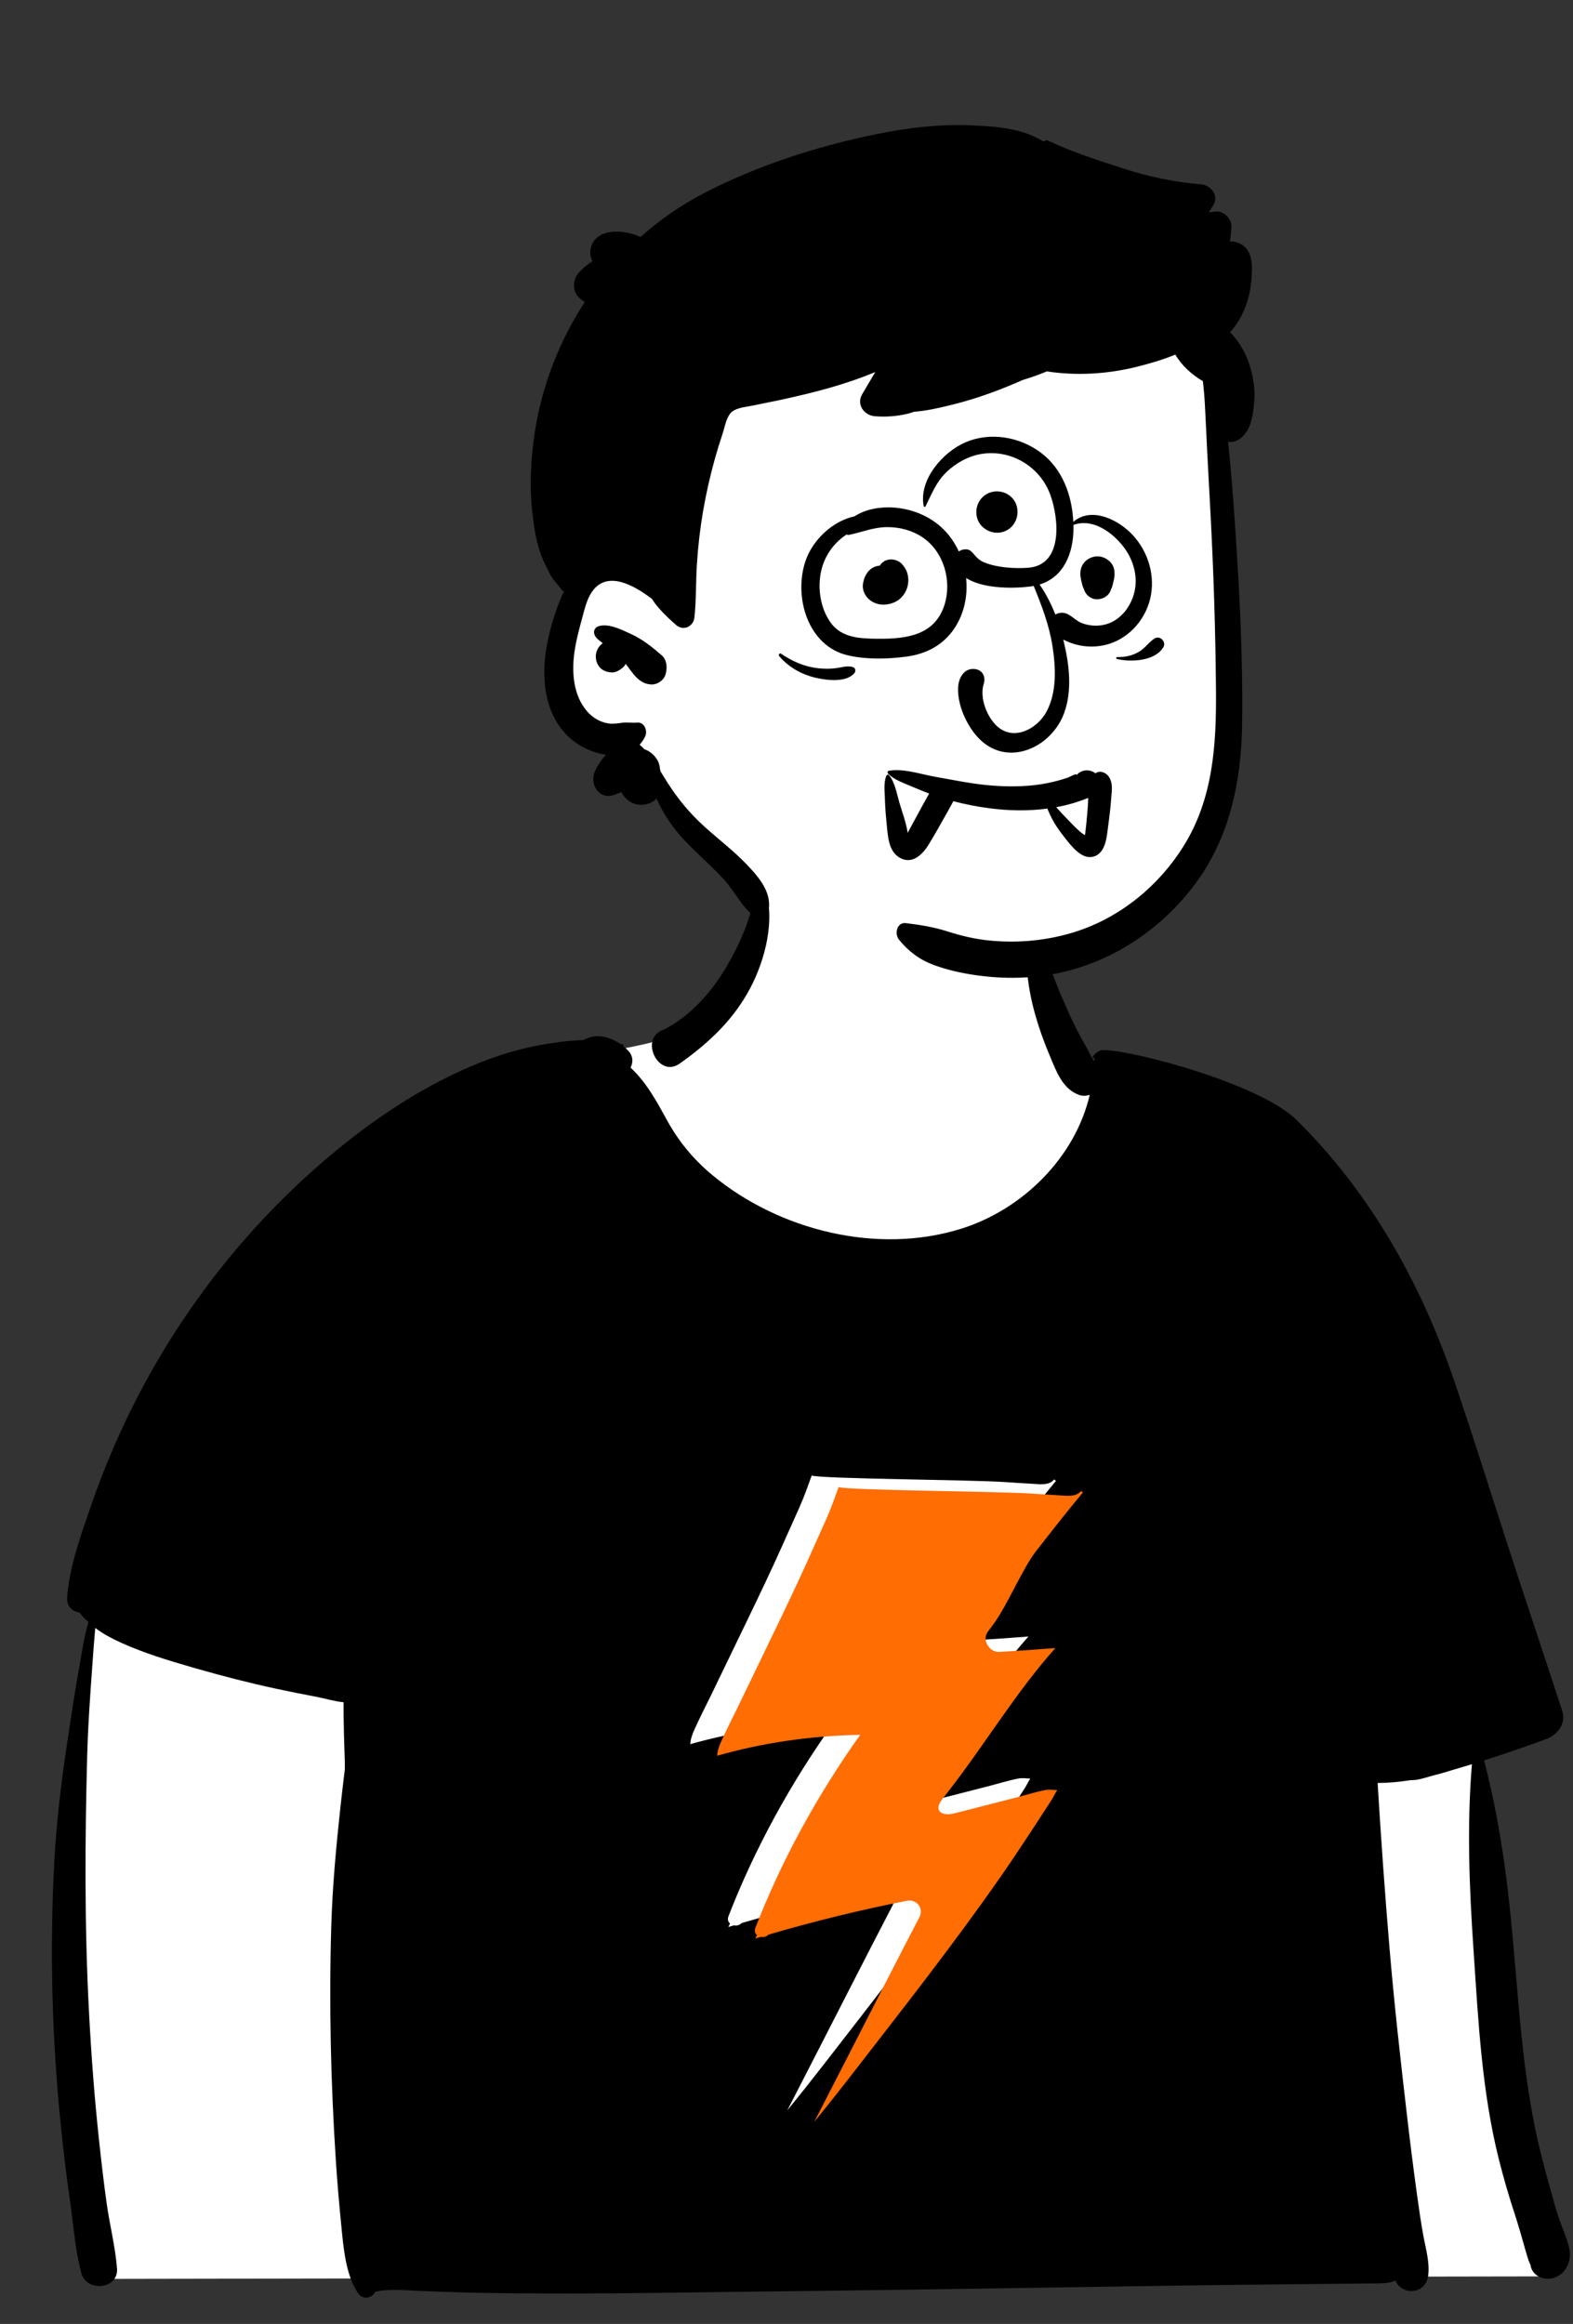 <svg width="818" height="1208" viewBox="0 0 818 1208" fill="none" xmlns="http://www.w3.org/2000/svg">
<rect x="0" y="0" width="818" height="1208" fill="#333333" stroke="none"/>
<path fill-rule="evenodd" clip-rule="evenodd" d="M48 825.797L764.472 882.675L765.222 887.544C777.228 965.734 783.292 1018.78 783.415 1046.68L783.417 1047.54C783.417 1075.2 791.91 1119.21 808.896 1179.54L809.947 1183.26L47 1184.59L38 1002.97L48 825.797ZM472.17 436.091C501.302 437.529 530.662 450.018 532.93 458C537.98 475.777 546.102 551.874 572.812 563.565C599.521 575.256 656.543 564.598 672.846 592.517C689.149 620.437 742.69 734.25 742.69 760.769C742.69 778.449 568.208 784.586 219.244 779.18C223.698 636.778 242.271 561.922 274.961 554.612L277.88 553.967C325.155 543.64 353.41 543.307 369.537 526.66C385.993 509.672 388.98 480.514 395.807 458C399.568 445.595 436.421 434.327 472.17 436.091Z" fill="white"/>
<path fill-rule="evenodd" clip-rule="evenodd" d="M536.057 480.597C536.167 480.512 536.278 480.487 536.397 480.547C538.667 481.637 539.137 483.817 539.917 486.087C541.057 489.407 542.377 492.647 543.597 495.937C546.028 502.537 548.347 509.127 551.057 515.617C553.837 522.297 556.717 528.857 560.017 535.307C561.607 538.427 563.317 541.487 565.057 544.527C566.257 546.637 567.377 549.537 568.957 551.517C569.077 550.887 569.247 550.287 569.447 549.727C569.238 549.827 569.037 549.937 568.847 550.057C568.447 550.307 567.967 549.807 568.207 549.417C569.067 547.997 570.187 547.037 571.467 546.387C575.007 542.457 653.036 561.212 674.367 582.277C713 620.428 739.077 667.597 756.227 717.777C765.697 745.467 774.417 773.427 783.427 801.267C792.947 830.707 802.887 860.017 812.427 889.437C814.517 895.907 809.957 901.787 804.197 903.917C793.467 907.877 782.657 911.607 771.757 915.057C777.047 935.367 780.747 956.107 783.407 976.907C788.897 1019.8 789.587 1063.56 798.238 1106C800.224 1115.74 802.737 1125.34 805.392 1134.92L806.007 1137.13C807.587 1142.75 809.028 1148.42 810.967 1153.92C812.637 1158.65 814.797 1163.42 815.967 1168.3C817.337 1174.04 815.317 1180.31 809.947 1183.26C805.637 1185.63 799.467 1184.65 796.867 1180.2C796.337 1179.29 796.017 1178.3 795.887 1177.3C795.497 1176.47 795.137 1175.62 794.817 1174.75C794.692 1174.41 794.582 1174.06 794.477 1173.72L794.167 1172.68C793.407 1170.2 792.707 1167.7 792.007 1165.2C790.867 1161.19 789.72 1157.19 788.452 1153.21L787.807 1151.23C784.667 1141.67 781.857 1132.03 779.407 1122.27C770.639 1087.27 768.779 1051.04 766.372 1015.17L766.247 1013.32C764.067 981.177 762.767 949.107 765.437 917.037L765.072 917.155V917.155L764.707 917.267C761.238 918.327 757.757 919.367 754.267 920.377C754.157 920.417 754.057 920.457 753.947 920.487C751.714 921.178 749.418 921.835 747.083 922.446L745.677 922.807L744.687 923.077L743.645 923.373C740.338 924.332 736.966 925.435 733.537 925.327C727.857 926.237 722.077 926.787 716.397 926.807C718.147 955.417 720.167 984.007 722.577 1012.57C724.997 1041.28 728.207 1069.88 731.537 1098.48C733.177 1112.61 734.937 1126.71 736.877 1140.79C737.857 1147.93 738.877 1155.03 740.177 1162.11C741.517 1169.35 743.887 1177.09 742.457 1184.41C742.427 1184.4 742.397 1184.39 742.367 1184.39C741.887 1186.51 740.607 1188.41 738.377 1189.72C734.287 1192.11 728.567 1190.71 726.217 1186.53C726.017 1186.18 725.827 1185.82 725.647 1185.45C723.238 1186.48 720.597 1186.88 717.357 1186.91L673.417 1187.35V1187.35C653.447 1187.55 633.477 1187.76 613.497 1188.05C550.768 1188.97 488.039 1190.04 425.31 1190.8L401.787 1191.07C366.507 1191.44 331.207 1192.17 295.927 1192.16C278.278 1192.16 260.647 1192.1 242.997 1191.67C234.447 1191.46 225.917 1191.13 217.377 1190.78L215.869 1190.71C209.052 1190.37 201.813 1189.74 195.147 1191.27C193.307 1194.85 188.607 1195.59 186.147 1191.93C180.525 1183.55 178.991 1171.87 177.953 1161.63L177.587 1157.95C176.437 1146.48 175.427 1135.01 174.677 1123.52C172.017 1082.81 171.047 1042.06 172.267 1001.27C172.887 980.477 174.797 959.807 177.057 939.137C177.767 932.687 178.507 926.247 179.307 919.817L179.321 917.53C179.322 916.799 179.317 916.102 179.297 915.447L179.098 909.242C178.932 904.071 178.778 898.897 178.714 893.722L178.687 890.617L178.657 884.837C173.717 884.367 168.447 882.727 164.187 881.937C157.278 880.647 150.387 879.257 143.517 877.787C129.757 874.827 116.147 871.327 102.627 867.457L99.752 866.631C87.276 863.036 74.629 859.203 62.827 853.827C58.207 851.717 53.597 849.337 49.547 846.217C49.307 849.497 48.937 852.767 48.717 856.017C48.278 862.447 47.757 868.857 47.327 875.287L46.916 881.405C46.24 891.598 45.632 901.782 45.357 912.007C44.137 956.607 43.927 1001.4 46.287 1045.97C47.457 1068.28 49.127 1090.59 51.537 1112.81C52.717 1123.74 53.967 1134.7 55.507 1145.59C57.097 1156.78 59.967 1167.9 60.847 1179.17C61.687 1190.04 45.067 1191.62 42.337 1181.68C39.068 1169.76 38.235 1156.9 36.512 1144.65L36.317 1143.29C34.407 1130.27 32.877 1117.2 31.557 1104.11C27 1058.96 25.817 1013.58 28.207 968.257C29.343 946.552 32.037 924.93 35.298 903.454L35.677 900.977C37.161 891.359 38.551 881.741 40.232 872.166L40.877 868.577C42.387 860.347 43.547 851.397 45.997 843.167L45.269 842.495C43.907 841.227 42.432 839.759 41.357 838.177C37.657 837.677 34.507 835.017 34.897 830.187C36.167 814.317 41.967 798.177 47.137 783.197C52.327 768.137 58.347 753.357 65.167 738.957C89.157 688.347 123.707 642.397 165.957 605.587C188.367 586.057 212.927 568.737 240.067 556.407C253.447 550.317 267.287 545.607 281.787 543.067C288.967 541.807 296.217 540.827 303.517 540.617C309.439 537.12 316.471 538.592 322.206 542.425L322.517 542.637H322.528L323.997 542.927V542.927C324.357 542.997 324.347 543.567 323.997 543.647C323.977 543.647 323.947 543.657 323.927 543.667C324.867 544.407 325.757 545.197 326.587 546.047C329.327 548.847 329.317 552.227 327.907 554.957C336.297 562.737 341.597 572.727 347.147 582.797C353.097 593.577 360.887 602.897 370.367 610.757C405.117 639.577 456.227 652.327 499.767 638.717C531.787 628.717 559.137 601.647 566.697 569.057C564.907 569.697 562.967 569.797 561.127 569.137C552.486 566.056 549.192 556.613 545.887 548.718L545.727 548.337C542.497 540.687 539.787 532.917 537.647 524.897C535.488 516.797 534.217 508.247 533.687 499.887C533.482 496.581 533.572 493.276 533.743 489.97L533.895 487.237C534.012 484.761 533.976 482.23 536.057 480.597ZM395.467 458.307C395.587 458.007 396.057 457.847 396.237 458.207C403.886 473.987 398.867 495.607 391.636 510.657C384.067 526.397 372.667 538.337 359.157 548.667C357.297 550.087 355.386 551.487 353.447 552.857C342.176 560.817 332.136 539.357 345.147 535.257C358.707 528.367 369.727 516.087 377.386 503.187C381.527 496.217 385.197 488.957 388.007 481.337C390.807 473.737 392.487 465.827 395.467 458.307Z" fill="black"/>
<path fill-rule="evenodd" clip-rule="evenodd" d="M525.007 799.969C517.617 809.41 509.797 828.62 502.617 838.23C501.587 839.609 500.577 840.99 499.577 842.379C496.597 846.549 500.577 852.929 505.477 852.66C515.267 852.139 525.047 851.41 534.827 850.67C514.737 873.059 498.057 900.87 479.607 924.589C478.357 926.179 477.127 927.78 475.897 929.379C471.227 935.469 475.907 938.23 482.287 936.589C483.607 936.25 484.927 935.91 486.247 935.58C495.527 933.2 504.797 930.82 514.077 928.45C519.207 927.129 524.367 925.5 529.567 924.49C531.707 924.08 533.757 924.42 535.777 924.53C534.807 926.009 533.447 928.679 533.177 929.089C530.147 933.809 527.097 938.509 524.027 943.189C518.047 952.29 512.037 961.379 505.807 970.309C481.507 1005.13 455.297 1038.37 429.317 1071.92C422.777 1080.36 416.147 1088.71 409.407 1096.98C409.437 1096.93 409.457 1096.88 409.487 1096.83C415.557 1085.01 421.627 1073.2 427.697 1061.38C439.237 1038.92 450.667 1016.4 462.327 994C462.927 992.83 463.537 991.67 464.147 990.5C466.567 985.859 462.597 981.04 457.627 982.019C433.381 986.796 409.37 992.666 385.657 999.617C384.59 1000.75 383.021 1001.09 381.62 1000.81C380.667 1001.1 379.71 1001.37 378.757 1001.66C379.046 1001.06 379.345 1000.47 379.636 999.871C378.667 999.029 378.185 997.726 378.815 996.099C392.46 960.891 411.168 926.902 433.334 895.774C432.442 895.791 431.552 895.804 430.657 895.83C406.327 896.49 382.457 899.98 359.007 906.609C358.897 904.439 360.207 901.08 360.917 899.48C363.757 893.089 367.017 886.849 370.067 880.559C376.307 867.639 382.547 854.73 388.787 841.809C394.887 829.189 400.937 816.53 406.677 803.73C409.687 797.019 412.697 790.299 415.697 783.58C418.147 778.109 420.077 772.599 422.107 767C428.067 768.75 504.597 769.129 523.197 770.42C527.757 770.74 532.327 771.03 536.897 771.28C540.537 771.49 545.667 772.29 548.177 769L549.127 769.799C540.867 779.679 532.947 789.83 525.007 799.969V799.969Z" fill="white"/>
<path fill-rule="evenodd" clip-rule="evenodd" d="M539.007 805.969C531.617 815.41 523.797 834.62 516.617 844.23C515.587 845.609 514.577 846.99 513.577 848.379C510.597 852.549 514.577 858.929 519.477 858.66C529.267 858.139 539.047 857.41 548.827 856.67C528.737 879.059 512.057 906.87 493.607 930.589C492.357 932.179 491.127 933.78 489.897 935.379C485.227 941.469 489.907 944.23 496.287 942.589C497.607 942.25 498.927 941.91 500.247 941.58C509.527 939.2 518.797 936.82 528.077 934.45C533.207 933.129 538.367 931.5 543.567 930.49C545.707 930.08 547.757 930.42 549.777 930.53C548.807 932.009 547.447 934.679 547.177 935.089C544.147 939.809 541.097 944.509 538.027 949.189C532.047 958.29 526.037 967.379 519.807 976.309C495.507 1011.13 469.297 1044.37 443.317 1077.92C436.777 1086.36 430.147 1094.71 423.407 1102.98C423.437 1102.93 423.457 1102.88 423.487 1102.83C429.557 1091.01 435.627 1079.2 441.697 1067.38C453.237 1044.92 464.667 1022.4 476.327 1000C476.927 998.83 477.537 997.67 478.147 996.5C480.567 991.859 476.597 987.04 471.627 988.019C447.381 992.796 423.37 998.666 399.657 1005.62C398.59 1006.75 397.021 1007.09 395.62 1006.81C394.667 1007.1 393.71 1007.37 392.757 1007.66C393.046 1007.06 393.345 1006.47 393.636 1005.87C392.667 1005.03 392.185 1003.73 392.815 1002.1C406.46 966.891 425.168 932.902 447.334 901.774C446.442 901.791 445.552 901.804 444.657 901.83C420.327 902.49 396.457 905.98 373.007 912.609C372.897 910.439 374.207 907.08 374.917 905.48C377.757 899.089 381.017 892.849 384.067 886.559C390.307 873.639 396.547 860.73 402.787 847.809C408.887 835.189 414.937 822.53 420.677 809.73C423.687 803.019 426.697 796.299 429.697 789.58C432.147 784.109 434.077 778.599 436.107 773C442.067 774.75 518.597 775.129 537.197 776.42C541.757 776.74 546.327 777.03 550.897 777.28C554.537 777.49 559.667 778.29 562.177 775L563.127 775.799C554.867 785.679 546.947 795.83 539.007 805.969V805.969Z" fill="#FF6D03"/>
<path fill-rule="evenodd" clip-rule="evenodd" d="M633.529 304.003C631.376 285.088 634.162 245.552 634.349 243.15C635.529 227.965 628.414 168.002 614.964 173.527C592.402 155.666 562.351 151.722 534.251 149.838C475.884 145.924 413.791 154.909 368.721 194.189C346.432 214.588 324.733 244.257 326.477 275.149C306.226 304.431 277.677 344.598 302.909 378.831C311.485 389.768 325.117 393.841 335.891 402.124C357.563 419.604 371.159 444.69 393.036 462.066C450.997 514.149 549.414 525.029 606.36 465.789C650.395 422.885 643.275 358.699 635.529 304.003C630.322 267.23 637.729 340.904 633.529 304.003Z" fill="white"/>
<path fill-rule="evenodd" clip-rule="evenodd" d="M456.28 69.625C471.89 66.475 487.919 64.515 503.86 65.105L505.089 65.153C517.083 65.632 532.273 66.693 542.736 73.667C543.338 73.063 544.306 72.753 545.184 73.172C557.618 79.107 571.294 83.398 584.386 87.662C597.418 91.905 610.938 94.706 624.597 95.835C629.736 96.26 634.134 101.809 630.88 106.786C630.106 107.972 629.352 109.17 628.601 110.371C629.857 110.24 631.113 110.105 632.369 109.978C636.502 109.562 640.631 113.973 640.386 117.997C640.233 120.528 639.96 123.029 639.556 125.5C641.13 125.467 642.695 125.703 644.207 126.342C651.863 129.575 651.33 138.694 650.757 145.632C649.963 155.26 646.362 165.458 639.676 172.664C644.668 177.849 648.202 184.041 650.31 191.395C651.839 196.765 652.69 202.485 652.27 208.075L652.136 209.749C651.617 215.815 650.584 222.531 646.22 226.895C643.98 229.145 641.22 229.965 638.589 229.705C640.18 243.685 641.2 257.745 642.16 271.755L642.61 278.451C644.752 310.831 646.361 343.422 645.94 375.855C645.549 406.165 639.56 435.585 620.97 460.195C604.039 482.605 579.73 499.125 552.23 505.405C537.41 508.795 522.28 509.035 507.28 506.875C500.009 505.825 492.69 504.215 485.789 501.675C478.15 498.855 472.66 494.705 467.52 488.485C465.089 485.535 466.259 479.255 471.1 479.845C478.421 480.733 485.105 481.803 492.124 483.968L493.129 484.285C500.12 486.525 507.36 488.195 514.669 488.905C529.64 490.355 544.839 488.895 559.18 484.355C582.53 476.955 602.64 460.465 615.53 439.745C630.83 415.185 632.56 387.305 632.339 359.065C632.102 328.077 631.094 297.07 629.449 266.114L629.169 260.955C628.299 245.025 627.459 229.085 626.72 213.145C626.49 208.145 626.14 203.105 625.509 198.115C619.74 194.735 614.57 190.075 611.2 184.325C604.43 187.125 597.31 189.145 590.759 190.755C575.585 194.487 559.831 195.393 544.386 193.056C540.22 194.777 535.971 196.29 531.657 197.592C530.491 198.109 529.325 198.617 528.16 199.115C517.759 203.565 507.209 207.335 496.23 210.095L493.533 210.768C487.755 212.192 481.479 213.595 475.33 214.035C474.32 214.425 473.23 214.755 472.039 215.045C466.44 216.405 460.629 216.835 454.89 216.355C449.299 215.885 445.259 210.235 448.339 204.945C450.589 201.085 452.86 197.235 455.15 193.395C447.18 196.715 438.95 199.475 430.65 201.815C422.27 204.175 413.77 206.165 405.259 207.995C400.709 208.965 396.14 209.825 391.6 210.795C388.35 211.485 383.36 211.845 380.709 213.985C377.78 216.335 376.95 221.815 375.839 225.195C374.379 229.585 373.009 233.995 371.759 238.455C369.27 247.355 367.23 256.385 365.65 265.505C364.07 274.635 363.009 283.855 362.419 293.105C361.83 302.345 362.089 311.645 361.14 320.845C360.629 325.725 355.39 328.235 351.52 324.825C351.066 324.425 350.608 324.021 350.155 323.612L349.48 322.995C346.169 319.995 342.959 316.815 340.31 313.235C339.83 312.575 339.37 311.885 338.94 311.185C338.87 311.185 338.81 311.165 338.74 311.115L338.006 310.562C329.918 304.543 316.406 296.694 308.52 306.695C306.007 309.881 304.72 313.938 303.653 317.851L301.779 324.856C300.567 329.428 299.426 334.026 298.759 338.705C297.249 349.185 298.009 361.265 305.22 369.665C308.1 373.025 312.07 375.425 316.499 376.055C318.97 376.395 321.41 375.975 323.86 375.665C326.35 375.355 328.749 375.855 331.24 375.615C335.2 375.225 336.93 379.965 335.45 382.945C334.65 384.545 333.709 385.925 332.64 387.095C333.499 387.835 334.32 388.635 335.11 389.475C337.45 390.225 339.549 391.835 341.12 393.965C342.39 395.685 343.049 397.555 343.16 399.525C343.299 400.015 343.419 400.515 343.53 401.025L345.675 404.507C346.147 405.271 346.617 406.025 347.089 406.765C352.549 415.365 358.61 422.645 366.14 429.505C373.39 436.105 381.259 442.015 388.07 449.095L388.872 449.936C395.222 456.627 401.915 464.726 399.43 474.455C398.79 476.955 395.299 478.755 393.02 477.065C385.69 471.625 381.999 463.005 375.78 456.405C369.379 449.605 362.289 443.495 355.87 436.715C349.799 430.315 345.009 423.065 341.4 415.085C339.959 416.675 337.86 417.805 334.95 418.245C329.95 418.995 325.289 416.065 323.11 411.735C321.709 412.355 320.28 412.915 318.839 413.355C311.259 415.675 306.49 407.245 309.35 401.015C310.879 397.675 312.789 394.775 315.16 392.335C307.749 391.315 300.209 387.485 295.339 382.705C283.12 370.695 281.44 352.645 284.19 336.595C285.65 328.085 288.169 319.475 291.44 311.485C292.009 310.095 292.62 308.695 293.289 307.315C292.919 307.305 292.539 307.145 292.299 306.835C290.089 303.815 287.4 301.345 285.759 297.965C284.249 294.865 282.57 291.725 281.379 288.495C278.93 281.885 277.73 274.425 276.93 267.435C275.28 253.125 275.919 238.905 278.11 224.685C281.839 200.465 290.847 177.287 304.118 156.949C303.395 156.569 302.703 156.111 302.058 155.569L301.739 155.291L301.221 154.823C297.434 151.396 297.761 144.973 301.221 141.502L302.314 140.407C303.698 139.032 304.891 137.943 307.126 136.446C307.456 136.225 307.793 136.017 308.134 135.823C306.964 133.661 306.558 131.133 307.373 128.344C310.213 118.628 324.193 118.972 333.054 123.209C342.857 114.46 353.727 106.865 365.509 100.715C393.57 86.075 425.299 75.865 456.28 69.625ZM311.23 325.525C316.47 323.815 323.43 327.405 328.14 329.565C334.11 332.305 339.19 336.355 344.11 340.635C346.56 342.775 346.999 346.275 346.39 349.265C346.329 349.565 346.27 349.875 346.199 350.185C345.549 353.375 341.989 355.885 338.839 355.795C332.249 355.615 329.11 349.925 325.379 345.105C324.94 345.885 324.39 346.605 323.709 347.145L323.249 347.505C321.701 348.684 319.995 349.626 317.949 349.535C316.499 349.465 315.11 349.095 313.829 348.425C310.629 346.735 309.22 342.595 310.089 339.225C310.629 337.105 311.869 335.445 313.489 334.295L312.885 333.882C311.593 332.983 310.415 332.035 309.497 330.636L309.289 330.305H309.369C308.369 328.585 309.02 326.245 311.23 325.525Z" fill="black"/>
<path fill-rule="evenodd" clip-rule="evenodd" d="M462.162 400.672C469.415 399.272 478.438 402.322 485.671 403.658L486.21 403.755C494.981 405.287 503.733 407.139 512.601 408.043C521.067 408.908 529.713 409.063 538.18 408.09C542.246 407.622 546.277 406.826 550.227 405.758C551.917 405.301 553.593 404.791 555.249 404.225L555.437 404.153C556.653 403.651 559.943 401.758 559.904 402.813C560.829 401.746 562.103 400.989 563.502 400.621C565.476 400.102 568.01 400.589 569.662 401.985C571.811 400.283 575.035 401.504 576.476 403.542C578.948 407.037 578.143 411.134 577.824 415.188L577.797 415.546C577.526 419.368 577.111 423.164 576.599 426.957L576.373 428.583C575.576 434.194 575.357 443.448 568.558 445.287C563.181 446.743 558.26 441.21 554.794 436.819L552.896 434.387C550.649 431.536 548.609 428.601 546.965 425.36C546.216 423.885 545.492 422.374 544.865 420.843C544.786 420.65 544.728 420.477 544.668 420.303C534.696 421.645 524.488 421.453 514.49 420.135C508.16 419.3 501.924 418.094 495.782 416.474L493.011 421.483C489.769 427.324 486.48 433.147 483.022 438.856L482.754 439.291C479.518 444.44 474.099 449.596 467.692 445.74C461.959 442.288 461.715 434.436 461.111 428.577C460.708 424.663 460.381 420.723 460.224 416.787L460.167 415.101C460.064 411.285 459.443 406.862 460.91 403.293C461.123 402.773 461.87 402.373 462.32 402.92C465.385 406.646 466.312 412.421 467.636 416.994C469.11 422.082 471.245 427.639 472.011 432.917L472.225 432.545V432.545C472.98 431.112 473.75 429.686 474.523 428.262L476.843 423.991C478.924 420.135 481.043 416.303 483.181 412.48C480.74 411.563 478.321 410.577 475.912 409.576L470.445 407.29C467.322 405.971 464.138 404.482 461.79 402.082C461.374 401.657 461.519 400.795 462.162 400.672ZM565.88 414.76C560.493 416.95 554.921 418.53 549.248 419.578C549.614 419.953 549.979 420.328 550.319 420.722C551.654 422.267 553.071 423.751 554.495 425.218L555.35 426.097C557.532 428.336 560.81 432.023 564.155 434.166L564.336 433.199C564.366 433.032 564.389 432.887 564.401 432.775L564.758 429.594C564.815 429.064 564.871 428.533 564.924 428.002C565.212 425.133 565.441 422.258 565.681 419.385C565.807 417.871 565.837 416.316 565.88 414.76ZM502.13 229.893C514.96 224.413 530.187 227 541.238 235.278C552.546 243.749 557.491 257.521 558.145 271.261C567.088 263.625 579.967 269.405 587.499 276.56C596.191 284.817 600.587 297.278 598.561 309.104C596.542 320.89 588.013 331.288 576.474 334.793C570.953 336.47 564.8 336.508 559.246 334.948C557.36 334.417 555.049 333.595 552.914 332.45C553.036 332.94 553.16 333.431 553.276 333.92C556.047 345.649 557.618 358.833 553.46 370.432C546.777 389.071 523.04 399.505 508.22 382.961C502.401 376.466 497.878 366.294 498.23 357.439C498.415 352.786 501.051 347.403 506.493 347.718C510.713 347.961 512.714 351.493 511.634 355.23L511.568 355.446C509.28 362.591 513.186 372.915 518.845 377.788C527.523 385.261 539.432 378.758 544.177 369.995C549.707 359.782 549.034 346.688 547.266 335.577C545.53 324.667 541.659 314.688 537.55 304.593C537.114 304.672 536.672 304.745 536.22 304.806C528.048 305.915 511.421 306.333 502.392 300.413C503.362 309.55 501.459 318.956 496.268 326.693C490.484 335.315 481.77 339.878 471.628 341.276C461.778 342.636 450.36 342.911 440.635 340.577C419.926 335.607 412.624 310.04 418.887 291.584C422.592 280.667 432.93 270.848 444.421 268.368C450.341 264.474 458.29 263.321 465.122 263.852C475.326 264.647 485.376 269.056 492.21 276.799C494.821 279.757 496.968 283.106 498.623 286.69C499.179 286.252 499.827 285.923 500.559 285.751C501.702 285.483 502.702 285.423 503.82 285.817C504.377 286.014 505.18 286.71 505.663 287.162L506.767 288.458C508.119 290.034 509.406 291.357 511.814 292.337C518.528 295.07 527.634 295.663 534.767 295.104C552.967 293.68 550.675 269.573 546.192 257.188C540.882 242.516 525.662 233.389 510.178 235.995C503.525 237.114 497.178 240.655 492.308 245.282C486.872 250.448 484.544 256.688 481.283 263.227C481.09 263.614 480.424 263.53 480.341 263.103C477.661 249.315 490.369 234.917 502.13 229.893ZM405.194 341.055C404.641 340.406 405.367 339.265 406.159 339.803C411.96 343.744 418.411 346.588 425.424 347.357C428.718 347.717 432.038 347.742 435.319 347.237C438.114 346.805 440.633 345.953 443.423 346.723C444.908 347.133 445.178 348.856 444.271 349.936C440.056 354.953 429.679 353.613 424.021 352.268C416.704 350.53 410.071 346.785 405.194 341.055ZM600.406 331.895C603.254 330.13 606.644 333.625 604.96 336.448C600.636 343.691 588.103 344.281 580.832 342.547C580.263 342.413 580.393 341.52 580.969 341.536C585.148 341.639 588.925 340.836 592.525 338.656C595.601 336.793 597.436 333.735 600.406 331.895ZM461.443 273.996L460.872 274.001C454.224 274.108 448.136 276.643 441.73 277.983C441.199 278.095 440.666 278.038 440.185 277.862C432.383 283.067 427.005 291.251 426.275 302.02C425.769 309.479 427.59 317.606 432.019 323.727C437.06 330.693 445.181 331.769 453.178 331.976L453.991 331.995C469.109 332.29 485.741 331.397 491.13 314.495C495.118 301.986 490.859 286.8 479.75 279.307C474.355 275.668 467.911 273.99 461.443 273.996ZM583.242 282.967L582.798 282.449C576.869 275.646 567.467 269.449 558.198 272.876L558.225 274.021C558.228 274.213 558.23 274.404 558.23 274.595C558.202 287.733 553.111 299.994 540.598 303.849C543.955 308.638 546.652 313.952 548.812 319.467C549.574 318.969 550.501 318.653 551.577 318.544C555.982 318.098 558.506 322.235 562.326 323.778C565.902 325.224 569.958 325.597 573.733 324.85C581.991 323.217 587.785 316.096 589.815 308.194C592.11 299.261 589.078 289.896 583.242 282.967ZM457.535 294.024C460.288 289.372 467.082 290.045 469.805 294.146L469.936 294.351L469.965 294.313C474.501 300.191 472.309 309.475 465.723 312.78C460.44 315.429 453.721 314.734 450.209 309.577C449.422 308.421 448.917 307.061 448.732 305.684C448.606 304.747 448.678 303.811 448.888 302.88L448.834 303.098C448.939 302.628 449.104 301.891 449.147 301.716C449.611 299.82 450.724 297.786 452.117 296.413C453.552 294.999 455.545 294.139 457.535 294.024ZM570.703 289.192C573.142 289.192 575.306 290.212 577.068 291.829C579.574 294.13 579.923 297.442 579.382 300.585C579.216 301.544 578.988 302.471 578.749 303.415L578.543 304.269C578.507 304.41 578.468 304.551 578.425 304.69C578.275 305.275 578.036 305.812 577.752 306.326C576.709 310.209 572.486 312.137 568.763 311.29C567.011 310.891 565.264 309.437 564.372 307.913C564.078 307.411 563.872 306.911 563.726 306.409L563.001 304.69V304.69C562.865 304.278 562.78 303.836 562.671 303.415C562.428 302.472 562.194 301.543 562.025 300.585C561.45 297.337 561.908 294.259 564.339 291.829C565.971 290.196 568.396 289.192 570.703 289.192ZM516.98 255.508C521.213 254.94 525.524 256.912 527.713 260.651C529.615 263.901 529.607 268.274 527.713 271.524L527.553 271.799V271.799C524.064 277.785 515.927 278.553 511.032 273.928L510.795 273.704V273.704C507.647 270.731 506.938 265.8 508.568 261.938C510.058 258.406 513.182 256.019 516.98 255.508Z" fill="black"/>
</svg>

